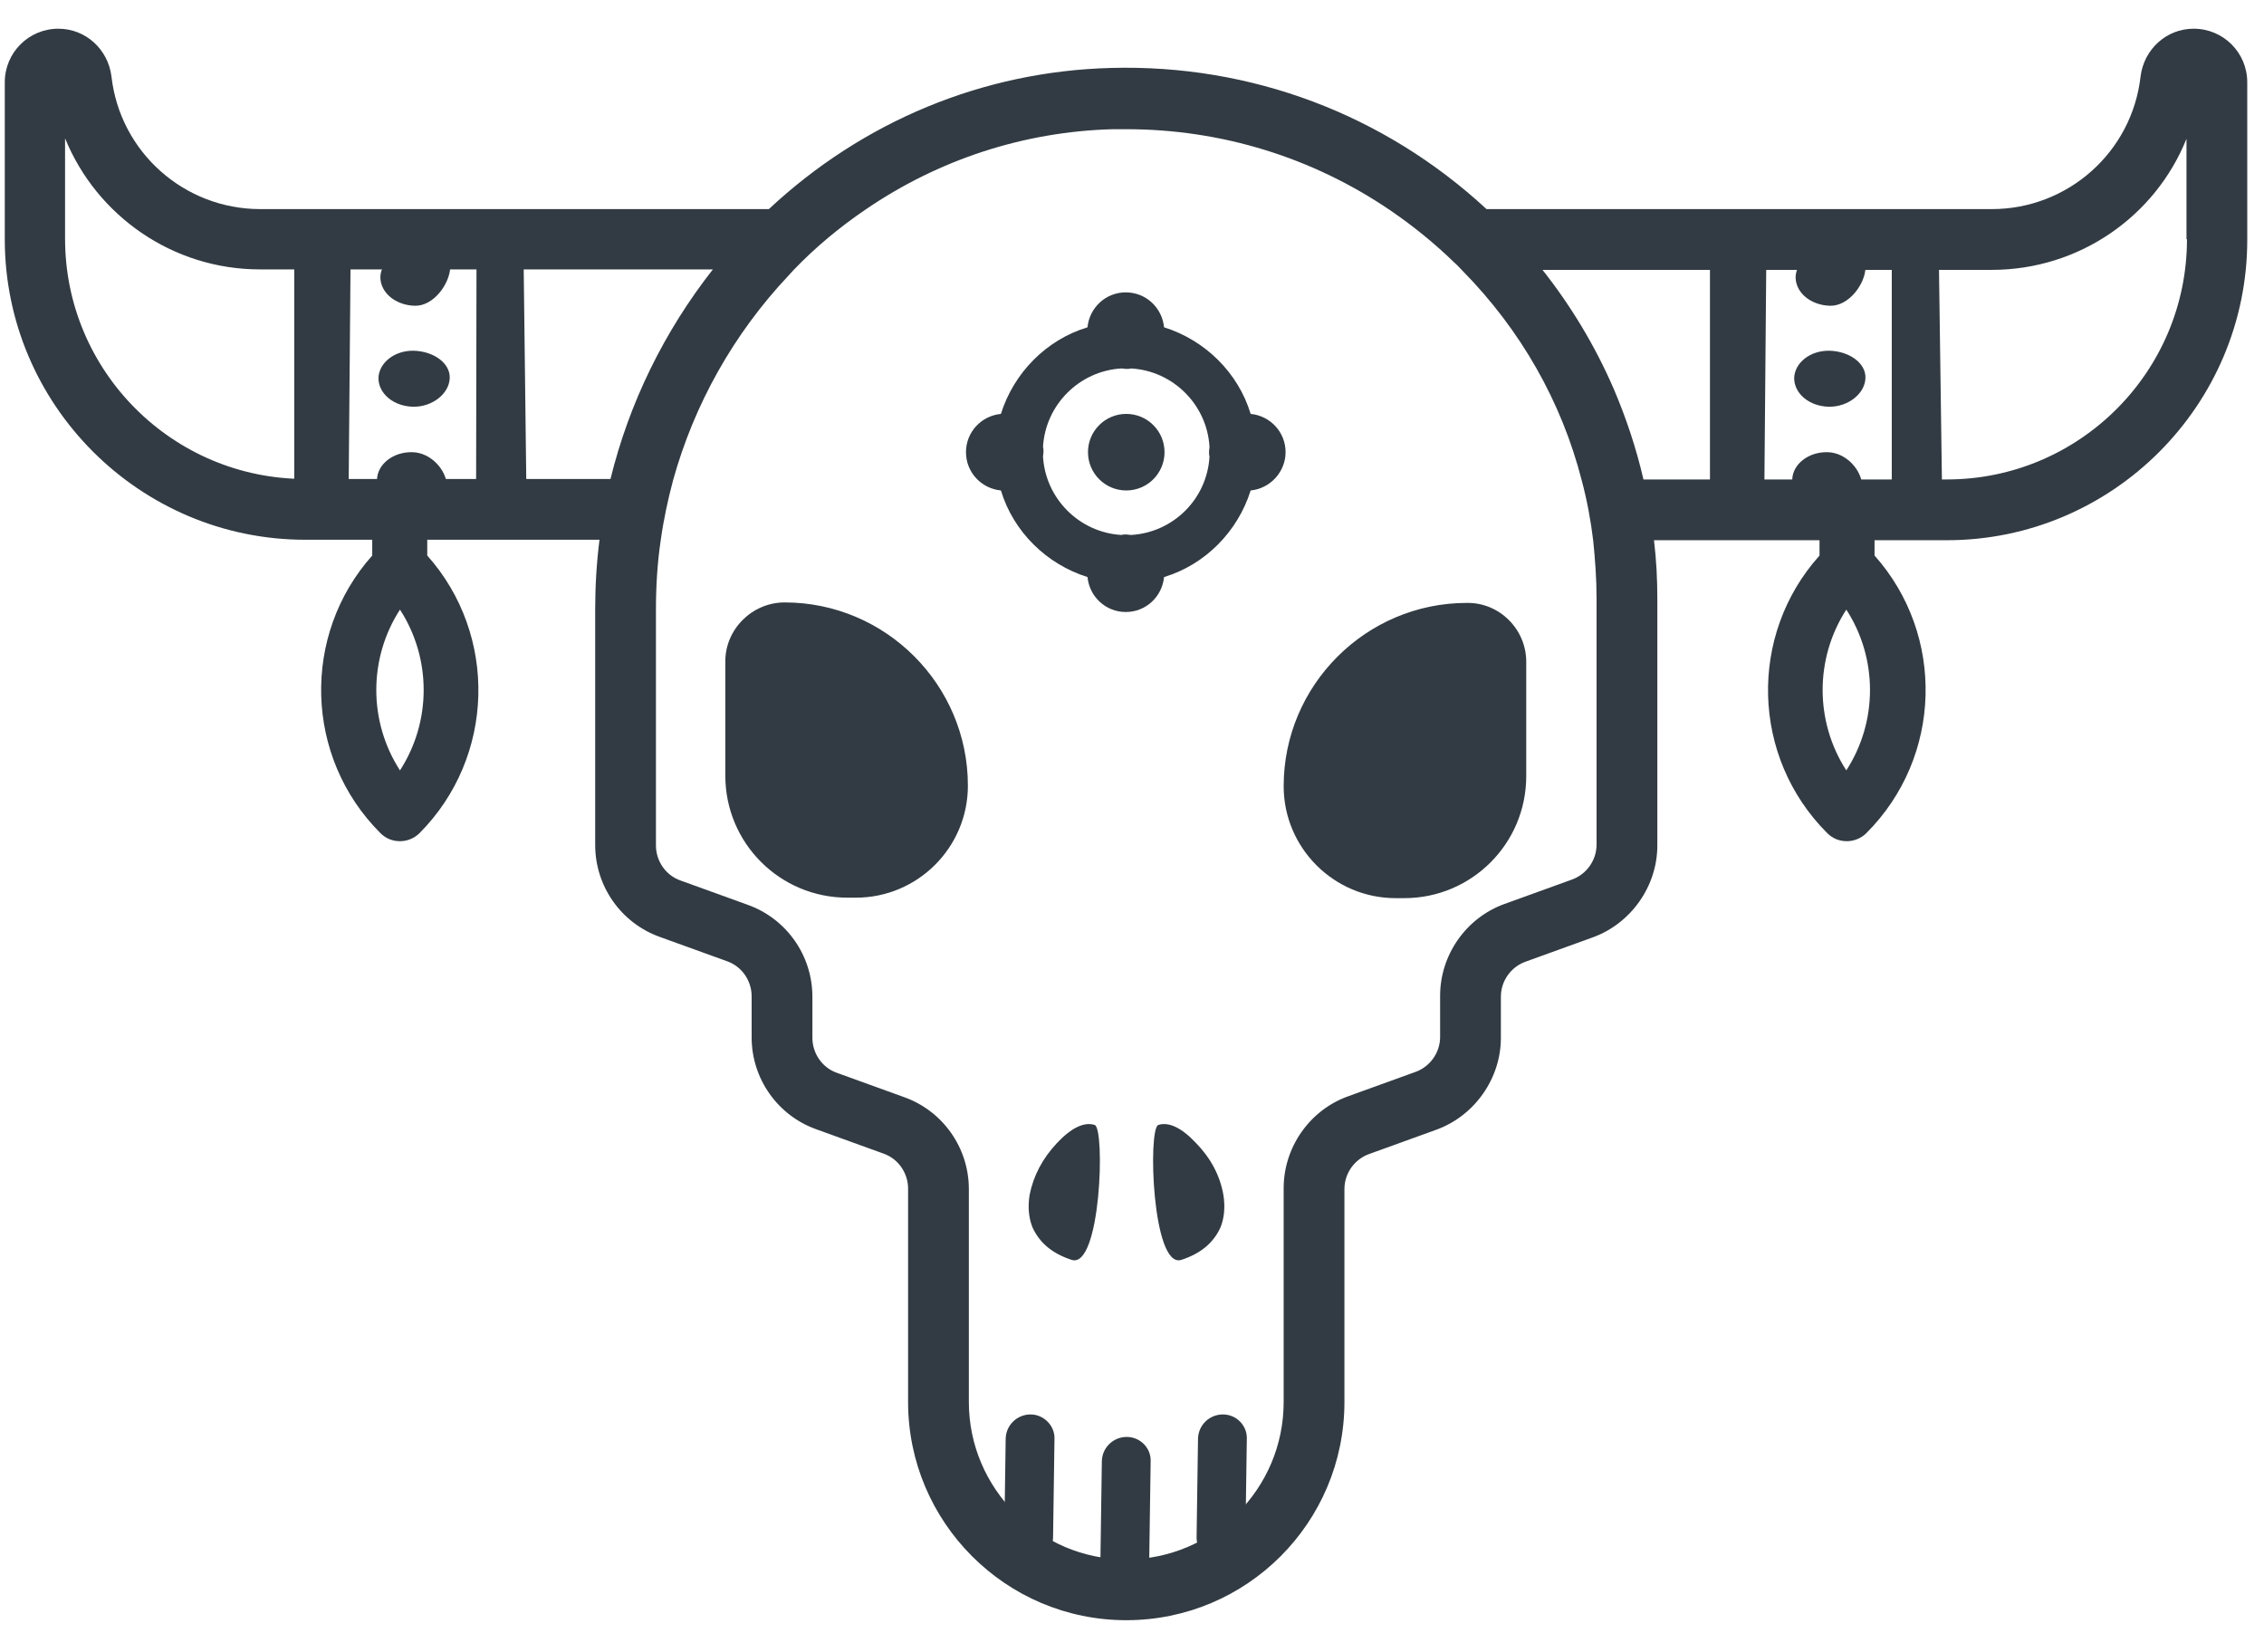 <?xml version="1.0" encoding="utf-8"?>
<!-- Generator: Adobe Illustrator 21.0.2, SVG Export Plug-In . SVG Version: 6.00 Build 0)  -->
<svg version="1.1" id="Laag_1" xmlns="http://www.w3.org/2000/svg" xmlns:xlink="http://www.w3.org/1999/xlink" x="0px" y="0px"
	 viewBox="0 0 473.2 345.3" style="enable-background:new 0 0 473.2 345.3;" xml:space="preserve">
<style type="text/css">
	.st0{fill:#323B43;}
</style>
<g>
	<g>
		<path class="st0" d="M458.5,6c-5.7,0-10.4,4.3-11.1,10c-1.8,15.8-15.2,27.7-31.1,27.7H310.7c-21.4-19.8-49.2-30.3-78.5-29.5
			c-26.7,0.7-51.8,11.1-71.5,29.5H54.4c-15.9,0-29.3-11.9-31.1-27.7c-0.7-5.7-5.4-10-11.1-10C6,6,1,11,1,17.2V50
			c0,34.6,28.2,62.8,62.8,62.8h61.5c-0.6,4.8-0.9,9.6-0.9,14.5v49.3c0,8.6,5.4,16.3,13.5,19.2l14.1,5.1c3.1,1.1,5.1,4.1,5.1,7.3v8.6
			c0,8.6,5.4,16.3,13.5,19.2l14.1,5.1c3.1,1.1,5.1,4.1,5.1,7.3V293c0,25.1,20.4,45.6,45.6,45.6s45.6-20.4,45.6-45.6v-44.5
			c0-3.3,2.1-6.2,5.1-7.3l14.1-5.1c8-2.9,13.5-10.7,13.5-19.2v-8.6c0-3.3,2.1-6.2,5.1-7.3l14.1-5.1c8-2.9,13.5-10.7,13.5-19.2v-51.4
			c0-4.2-0.2-8.3-0.7-12.4h61.2c34.6,0,62.8-28.2,62.8-62.8V17.2C469.7,11,464.7,6,458.5,6z M127.6,100.1H63.8
			c-27.7,0-50.2-22.5-50.2-50.2V28.9c6.6,16.2,22.5,27.4,40.7,27.4h94.7C138.8,69.3,131.5,84.2,127.6,100.1z M333.7,125.1v51.4
			c0,3.3-2.1,6.2-5.1,7.3l-14.1,5.1c-8.1,2.9-13.5,10.7-13.5,19.2v8.6c0,3.3-2.1,6.2-5.1,7.3l-14.1,5.1
			c-8.1,2.9-13.5,10.7-13.5,19.2V293c0,18.2-14.8,32.9-32.9,32.9s-32.9-14.8-32.9-32.9v-44.5c0-8.6-5.4-16.3-13.5-19.2l-14.1-5.1
			c-3.1-1.1-5.1-4.1-5.1-7.3v-8.6c0-8.6-5.4-16.3-13.5-19.2l-14.1-5.1c-3.1-1.1-5.1-4.1-5.1-7.3v-49.3c0-4.9,0.3-9.8,1-14.5
			c0.6-4.3,1.5-8.5,2.6-12.6c4.4-15.8,12.6-30.5,24.1-42.7c0.4-0.4,0.7-0.8,1.1-1.2c4.6-4.8,9.7-9,15-12.6
			c15.2-10.4,33-16.3,51.7-16.8c0.9,0,1.9,0,2.8,0c19.9,0,38.9,5.9,55.1,16.9c4.7,3.2,9.3,6.9,13.5,11c0.6,0.5,1.1,1.1,1.7,1.7
			c12.2,12.4,20.7,27.4,24.9,43.8c1.1,4.1,1.9,8.4,2.4,12.6C333.4,116.9,333.7,121,333.7,125.1z M457.1,50
			c0,27.7-22.5,50.2-50.2,50.2h-63.4c-1.5-6.5-3.6-12.8-6.2-18.9c-3.9-9-8.9-17.3-14.9-24.9h93.9c18.3,0,34.2-11.2,40.7-27.4V50z"/>
	</g>
	<g>
		<g>
			<path class="st0" d="M164,125.9c21.1,0,38.3,17.2,38.3,38.3c0,12.9-10.5,23.4-23.4,23.4l-1.8,0c-14.1,0-25.5-11.4-25.5-25.5
				l0-23.9C151.6,131.5,157.2,125.9,164,125.9z"/>
		</g>
	</g>
	<g>
		<g>
			<path class="st0" d="M319,138.3l0,23.9c0,14.1-11.4,25.5-25.5,25.5h-1.8c-12.9,0-23.4-10.5-23.4-23.4c0-21.1,17.2-38.3,38.3-38.3
				C313.4,125.9,319,131.5,319,138.3z"/>
		</g>
	</g>
</g>
<g>
	<polygon class="st0" points="109.4,51.2 110.1,108.9 99.5,108.6 99.6,51.9 	"/>
	<polygon class="st0" points="73.3,51.4 72.8,110.1 61.5,110.5 61.5,51.6 	"/>
	<path class="st0" d="M86.7,63.9c-4-0.1-7.2-2.7-7.2-6c0.1-3.2,3.4-5.8,7.4-5.7c4,0.1,7.3,0.5,7.2,3.7C94,59.2,90.7,64,86.7,63.9z"
		/>
	<path class="st0" d="M86.3,85c-4-0.1-7.2-2.7-7.2-6c0.1-3.2,3.4-5.8,7.4-5.7c4,0.1,7.6,2.5,7.5,5.7C93.9,82.3,90.3,85.1,86.3,85z"
		/>
	<path class="st0" d="M86,106.2c-4-0.1-7.2-2.7-7.2-6c0.1-3.2,3.4-5.8,7.4-5.7c4,0.1,7.2,3.9,7.2,7.1C93.3,104.8,90,106.2,86,106.2z
		"/>
</g>
<g>
	<polygon class="st0" points="405.2,51.2 406,108.9 395.4,108.6 395.4,51.9 	"/>
	<polygon class="st0" points="369.2,51.4 368.7,110.1 357.4,110.5 357.4,51.6 	"/>
	<path class="st0" d="M382.5,63.9c-4-0.1-7.2-2.7-7.2-6c0.1-3.2,3.4-5.8,7.4-5.7c4,0.1,7.3,0.5,7.2,3.7
		C389.9,59.2,386.5,64,382.5,63.9z"/>
	<path class="st0" d="M382.2,85c-4-0.1-7.2-2.7-7.2-6c0.1-3.2,3.4-5.8,7.4-5.7c4,0.1,7.6,2.5,7.5,5.7
		C389.8,82.3,386.2,85.1,382.2,85z"/>
	<path class="st0" d="M381.8,106.2c-4-0.1-7.2-2.7-7.2-6c0.1-3.2,3.4-5.8,7.4-5.7c4,0.1,7.2,3.9,7.2,7.1
		C389.1,104.8,385.8,106.2,381.8,106.2z"/>
</g>
<g>
	<path class="st0" d="M89.3,116.1V111l-11.5-2.1v7.2c-14.8,16.6-14.2,42.1,1.7,58c1.1,1.1,2.5,1.7,4.1,1.7c1.5,0,3-0.6,4.1-1.7
		C103.5,158.2,104.1,132.7,89.3,116.1z M83.6,161c-6.6-10.2-6.6-23.4,0-33.6C90.2,137.6,90.2,150.8,83.6,161z"/>
</g>
<g>
	<path class="st0" d="M381.9,174.1c1.1,1.1,2.5,1.7,4.1,1.7c1.5,0,3-0.6,4.1-1.7c15.9-15.9,16.5-41.4,1.7-58v-7.2l-11.5,2.1v5.1
		C365.4,132.7,366,158.2,381.9,174.1z M385.9,127.4c6.6,10.2,6.6,23.4,0,33.6C379.3,150.8,379.3,137.6,385.9,127.4z"/>
</g>
<g>
	<path class="st0" d="M235.5,300.3c-2.8,0-5.1,2.2-5.2,5l-0.3,20.7c0,2.6,1.9,4.8,4.4,5.1c0.2,0,0.4,0,0.6,0c2.8,0,5.1-2.2,5.2-5
		l0.3-20.7h0C240.6,302.6,238.3,300.3,235.5,300.3z"/>
	<path class="st0" d="M215.4,295.6c-2.8,0-5.1,2.2-5.2,5l-0.3,20.7c0,2.6,1.9,4.8,4.4,5.1c0.2,0,0.4,0,0.6,0c2.8,0,5.1-2.2,5.2-5
		l0.3-20.7C220.5,298,218.2,295.6,215.4,295.6z"/>
	<path class="st0" d="M255.6,295.6c-2.8,0-5.1,2.2-5.2,5l-0.3,20.7c0,2.6,1.9,4.8,4.4,5.1c0.2,0,0.4,0,0.6,0c2.8,0,5.1-2.2,5.2-5
		l0.3-20.7C260.7,298,258.5,295.6,255.6,295.6z"/>
</g>
<path class="st0" d="M220.9,238.9L220.9,238.9c3-3.2,5.7-4.5,7.9-3.8c2.2,0.7,1.3,30.1-4.8,28.2c-4-1.3-6.7-3.5-8.2-6.8
	c-0.8-2-1-4.3-0.6-6.8C216,245.7,217.9,242.1,220.9,238.9"/>
<path class="st0" d="M250,238.9L250,238.9c-3-3.2-5.7-4.5-7.9-3.8c-2.2,0.7-1.3,30.1,4.8,28.2c4-1.3,6.7-3.5,8.2-6.8
	c0.8-2,1-4.3,0.6-6.8C255,245.7,253.1,242.1,250,238.9"/>
<g>
	<circle class="st0" cx="235.4" cy="94.5" r="8"/>
	<path class="st0" d="M268.7,94.5c0-4.2-3.2-7.6-7.3-8c-2.6-8.6-9.5-15.4-18.1-18.1c-0.4-4.1-3.8-7.3-8-7.3c-4.2,0-7.6,3.2-8,7.3
		c-8.6,2.6-15.4,9.5-18.1,18.1c-4.1,0.4-7.3,3.8-7.3,8c0,4.2,3.2,7.6,7.3,8c2.6,8.6,9.5,15.4,18.1,18.1c0.4,4.1,3.8,7.3,8,7.3
		c4.2,0,7.6-3.2,8-7.3c8.6-2.6,15.4-9.5,18.1-18.1C265.5,102.1,268.7,98.6,268.7,94.5z M236.4,111.8c-0.3,0-0.6-0.1-1-0.1
		s-0.7,0-1,0.1c-8.8-0.5-15.9-7.6-16.4-16.4c0-0.3,0.1-0.6,0.1-1c0-0.3,0-0.7-0.1-1c0.5-8.8,7.6-15.9,16.4-16.4c0.3,0,0.6,0.1,1,0.1
		s0.7,0,1-0.1c8.8,0.5,15.9,7.6,16.4,16.4c0,0.3-0.1,0.6-0.1,1c0,0.3,0,0.7,0.1,1C252.3,104.3,245.2,111.3,236.4,111.8z"/>
</g>
</svg>
